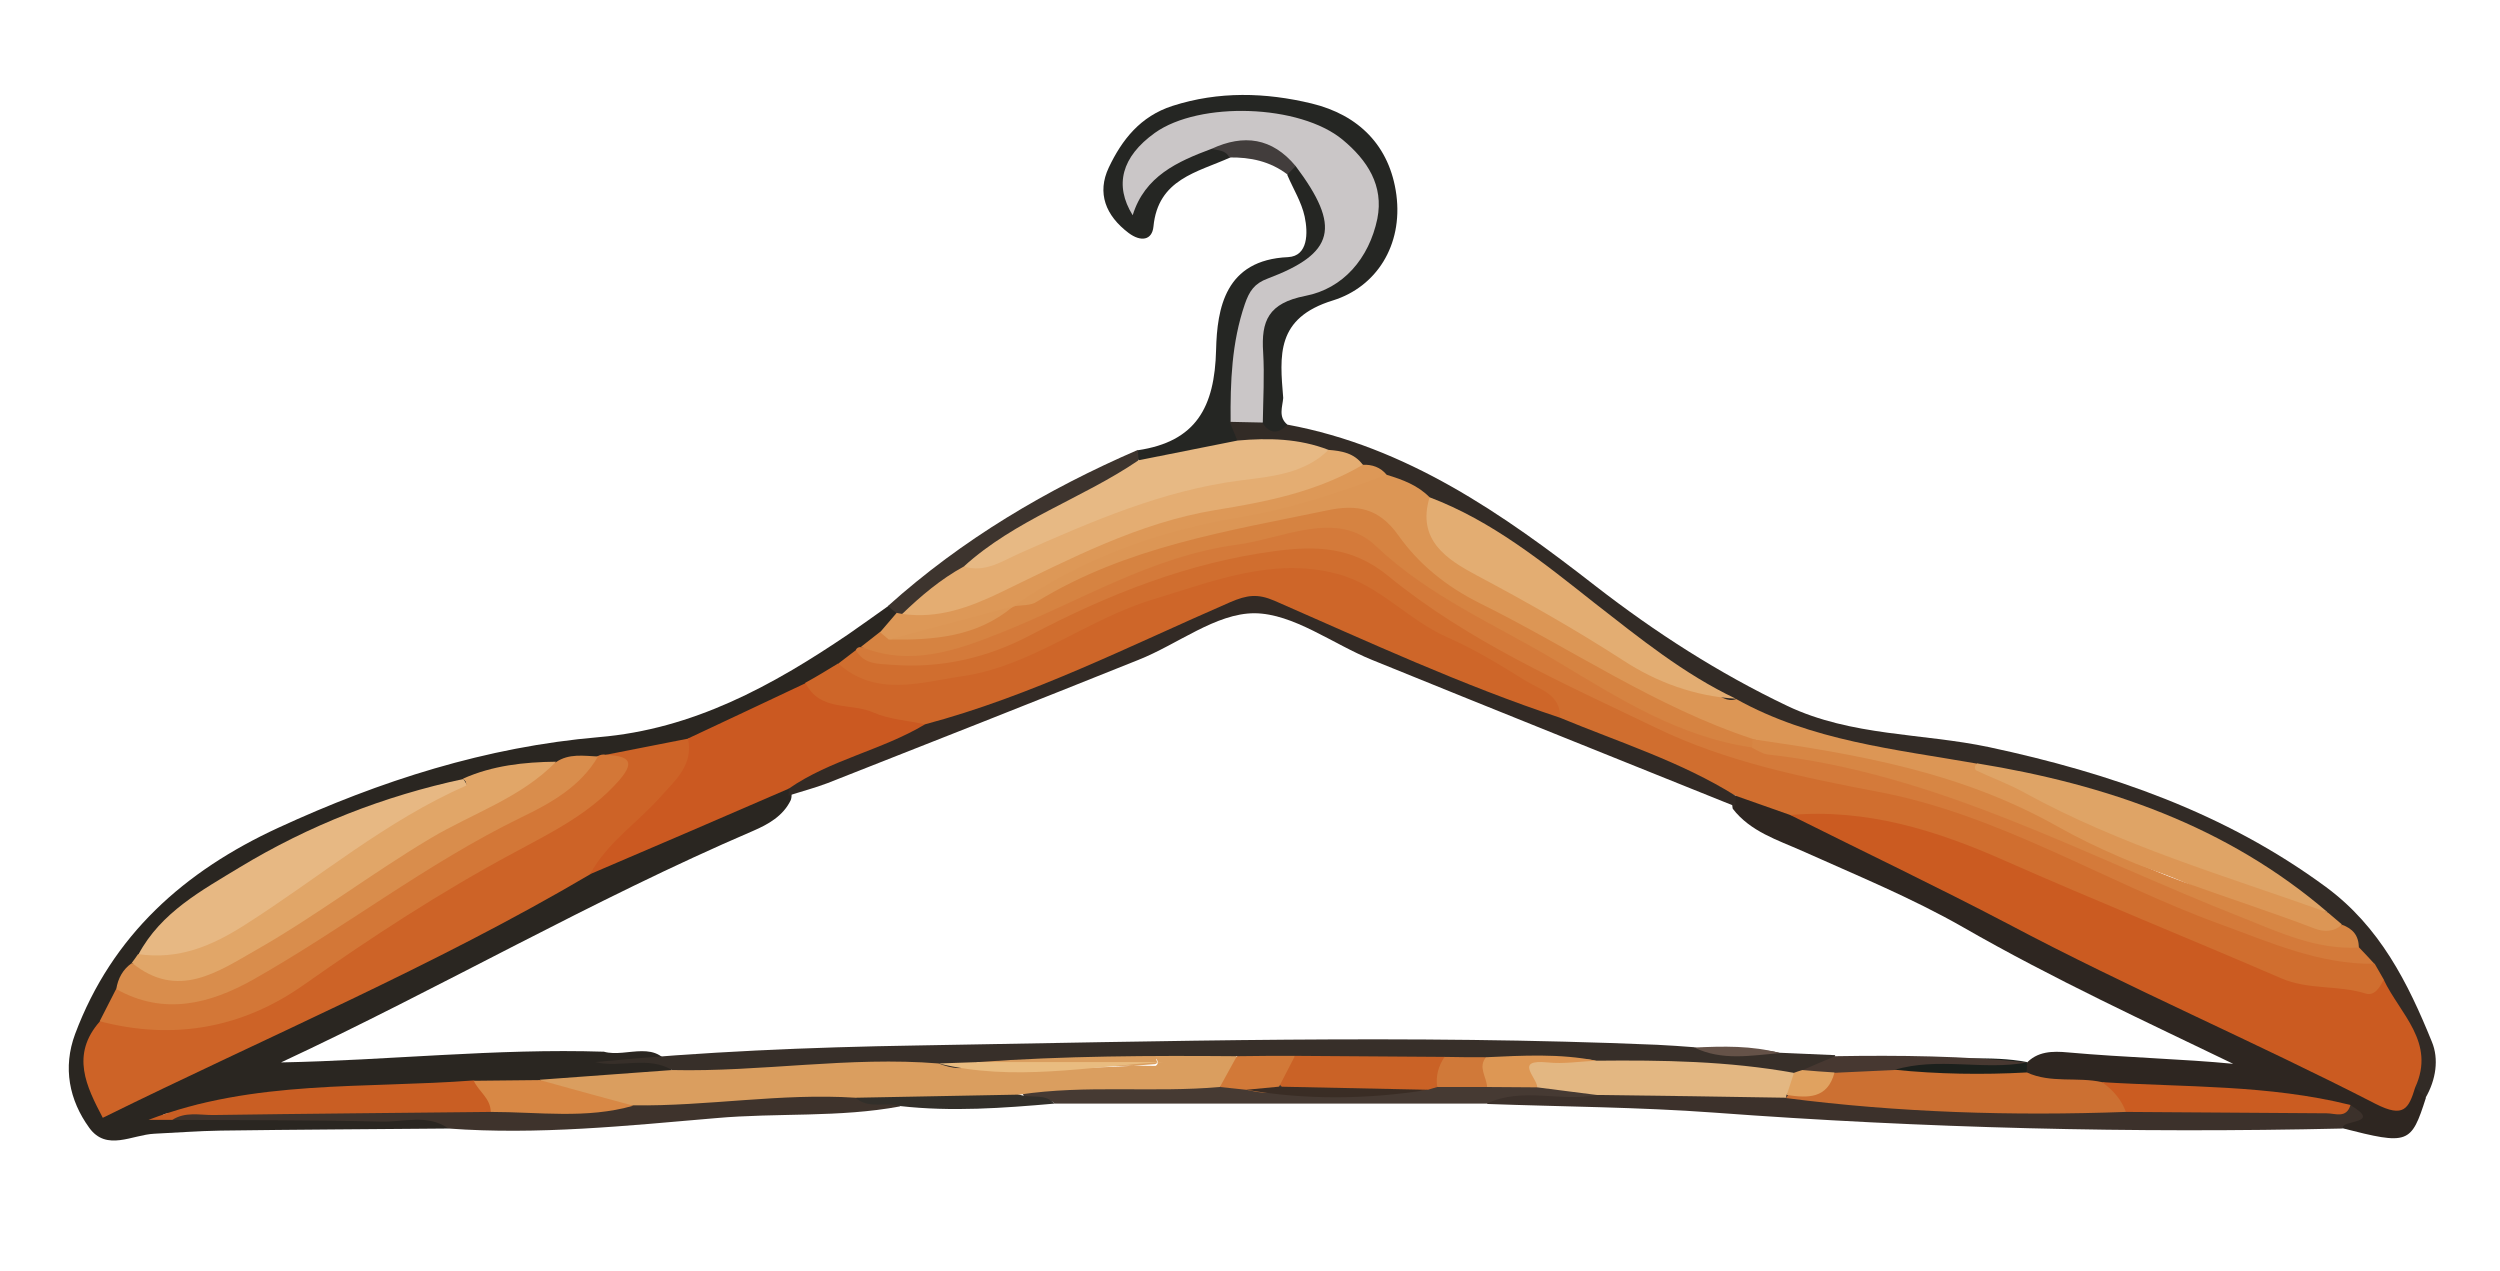 <?xml version="1.0" encoding="utf-8"?>
<!-- Generator: Adobe Illustrator 16.0.0, SVG Export Plug-In . SVG Version: 6.00 Build 0)  -->
<!DOCTYPE svg PUBLIC "-//W3C//DTD SVG 1.0//EN" "http://www.w3.org/TR/2001/REC-SVG-20010904/DTD/svg10.dtd">
<svg version="1.0" id="hanger_xA0_Image_1_" xmlns:x="http://ns.adobe.com/Extensibility/1.0/" xmlns:i="http://ns.adobe.com/AdobeIllustrator/10.0/" xmlns:graph="http://ns.adobe.com/Graphs/1.0/"
	 xmlns="http://www.w3.org/2000/svg" xmlns:xlink="http://www.w3.org/1999/xlink" xmlns:a="http://ns.adobe.com/AdobeSVGViewerExtensions/3.0/"
	 x="0px" y="0px" width="72.24px" height="36.72px" viewBox="0 0 72.24 36.72" style="enable-background:new 0 0 72.24 36.72;"
	 xml:space="preserve">
<g>
	<path style="fill-rule:evenodd;clip-rule:evenodd;fill:#2A2621;" d="M12.96,32.61c-2.2,0.02-4.39,0.03-6.59,0.06
		c-0.64,0.01-1.27,0.06-1.91,0.09c-0.64,0.03-1.38,0.52-1.88-0.17c-0.58-0.8-0.77-1.74-0.41-2.71c1.07-2.86,3.16-4.71,5.87-5.96
		c2.95-1.36,6.01-2.34,9.27-2.62c2.72-0.23,5-1.48,7.2-2.97c0.39-0.27,0.78-0.55,1.16-0.82c0.2-0.13,0.27,0,0.32,0.16
		c-0.03,0.28-0.23,0.45-0.4,0.64c-0.17,0.17-0.35,0.34-0.54,0.49c-0.08,0.06-0.16,0.11-0.24,0.16c-0.21,0.13-0.39,0.29-0.58,0.45
		c-0.29,0.23-0.62,0.4-0.95,0.58c-1.1,0.61-2.26,1.08-3.4,1.6c-0.71,0.41-1.54,0.22-2.28,0.44c-0.12,0.04-0.23,0.06-0.35,0.08
		c-0.42,0.04-0.83,0.08-1.24,0.2c-0.83,0.11-1.67,0.19-2.48,0.44c-2.91,0.78-5.69,1.84-8.12,3.68C5,26.74,4.63,27.1,4.34,27.53
		c-0.09,0.14-0.2,0.26-0.3,0.39c-0.19,0.25-0.36,0.51-0.51,0.79c-0.17,0.33-0.3,0.68-0.48,1.01c-0.12,0.25-0.23,0.51-0.27,0.79
		c-0.06,0.4-0.07,0.83,0.25,1.12c0.36,0.33,0.66-0.06,0.96-0.2c4.43-1.96,8.79-4.09,13.03-6.43c1.5-0.62,2.98-1.29,4.45-1.98
		c0.42-0.19,0.83-0.52,1.34-0.25c0.07,0.11,0.08,0.23,0.04,0.35c-0.22,0.46-0.65,0.7-1.09,0.89c-4.66,2-9.05,4.55-13.64,6.69
		c3.11-0.06,6.21-0.41,9.33-0.31c0.67,0.19,1.58-0.43,1.99,0.6c-1.21,0.56-2.55,0.27-3.81,0.55c-0.63,0.04-1.25-0.02-1.88-0.01
		c-3.05,0.27-6.14,0.02-9.07,0.71c0.1-0.1,0.34-0.07,0.57-0.09c2.26-0.19,4.51-0.07,6.77-0.07C12.41,32.09,12.86,32.07,12.96,32.61z
		"/>
	<path style="fill-rule:evenodd;clip-rule:evenodd;fill:#322B26;" d="M37.2,12.27c3.45,0.64,6.23,2.58,8.9,4.66
		c1.74,1.35,3.56,2.52,5.55,3.47c1.86,0.88,3.89,0.78,5.83,1.19c3.5,0.75,6.81,1.89,9.73,4.04c1.56,1.15,2.37,2.77,3.06,4.47
		c0.21,0.5,0.12,1.1-0.18,1.62c-0.18-0.05-0.29-0.16-0.36-0.33c0.03-1.08-0.5-1.97-0.96-2.89c-0.09-0.18-0.18-0.35-0.31-0.51
		c-0.16-0.18-0.37-0.32-0.48-0.54c-0.12-0.27-0.29-0.5-0.55-0.65c-0.18-0.12-0.35-0.25-0.52-0.39c-2.91-2.3-6.3-3.44-9.88-4.14
		c-2.4-0.18-4.73-0.6-6.87-1.76c-1.93-0.88-3.49-2.3-5.17-3.55c-1.17-0.87-2.37-1.72-3.7-2.35c-0.43-0.24-0.87-0.46-1.31-0.68
		c-0.24-0.12-0.49-0.24-0.73-0.35c-0.35-0.18-0.72-0.3-1.11-0.37c-0.76-0.27-1.58-0.06-2.34-0.34c-0.23-0.14-0.37-0.33-0.35-0.61
		c0.22-0.27,0.51-0.27,0.82-0.24C36.61,12.03,36.83,12.41,37.2,12.27z"/>
	<path style="fill-rule:evenodd;clip-rule:evenodd;fill:#2E2621;" d="M69.79,31.42c0.1,0.1,0.21,0.2,0.31,0.3
		c-0.43,1.34-0.5,1.37-2.42,0.88c-0.07-0.14,0.44-0.61-0.24-0.41c-2.19-0.66-4.48-0.29-6.69-0.65c-0.74-0.06-1.53,0.17-2.16-0.42
		c-0.09-0.11-0.11-0.23-0.06-0.37c0.33-0.38,0.79-0.38,1.22-0.34c1.67,0.15,3.36,0.19,4.78,0.33c-2.46-1.19-5.2-2.45-7.81-3.95
		c-1.49-0.85-3.08-1.5-4.64-2.2c-0.72-0.32-1.5-0.56-2.01-1.22c-0.03-0.13-0.01-0.25,0.05-0.36c0.66-0.34,1.19,0.1,1.76,0.28
		c5.67,2.68,11.18,5.72,16.9,8.31C69.29,31.85,69.45,31.46,69.79,31.42z"/>
	<path style="fill-rule:evenodd;clip-rule:evenodd;fill:#252623;" d="M37.2,12.27c-0.26,0.27-0.5,0.28-0.72-0.05
		c-0.52-0.94-0.32-1.94-0.16-2.91c0.08-0.46,0.46-0.73,0.9-0.9c0.37-0.14,0.76-0.26,1.08-0.51c0.74-0.61,1.4-1.32,1.11-2.34
		c-0.28-0.97-1-1.64-2.03-1.84c-1.06-0.2-2.12-0.37-3.18,0.09c-0.82,0.36-1.32,0.9-1.49,1.91c0.64-0.95,1.3-1.6,2.38-1.64
		c0.24,0.07,0.51,0.12,0.46,0.47c-0.95,0.43-2.09,0.62-2.22,2c-0.04,0.39-0.36,0.45-0.72,0.18c-0.66-0.5-0.92-1.15-0.57-1.89
		c0.38-0.8,0.91-1.48,1.84-1.78c1.34-0.43,2.69-0.39,4.02-0.07c1.36,0.33,2.26,1.22,2.45,2.64c0.19,1.46-0.58,2.66-1.83,3.05
		c-1.66,0.51-1.54,1.59-1.44,2.82C37.06,11.75,36.93,12.05,37.2,12.27z"/>
	<path style="fill-rule:evenodd;clip-rule:evenodd;fill:#3C312B;" d="M67.91,31.93c0.97,0.57-0.28,0.41-0.22,0.68
		c-6.06,0.14-12.11-0.01-18.16-0.46c-2.18-0.16-4.37-0.17-6.56-0.25c0.11-0.62,0.63-0.5,1.02-0.53c0.7-0.06,1.41,0,2.12-0.05
		c1.82,0.04,3.64-0.13,5.45,0.11c2.29,0.2,4.58,0.41,6.89,0.36c0.99-0.02,1.99,0,2.98,0.01c1.93,0.05,3.88-0.16,5.8,0.23
		C67.45,32.08,67.7,32.08,67.91,31.93z"/>
	<path style="fill-rule:evenodd;clip-rule:evenodd;fill:#3E332C;" d="M12.96,32.61c-0.61-0.43-1.3-0.18-1.95-0.2
		C9,32.36,6.99,32.37,4.98,32.36c0.69-0.73,1.63-0.49,2.43-0.52c2.21-0.07,4.43-0.1,6.65-0.02c1.39-0.12,2.8,0.18,4.19-0.15
		c2.12-0.03,4.23-0.56,6.37-0.25c0.46,0.2,1.03,0.09,1.39,0.55c-1.76,0.33-3.55,0.18-5.33,0.34C18.11,32.53,15.54,32.8,12.96,32.61z
		"/>
	<path style="fill-rule:evenodd;clip-rule:evenodd;fill:#252623;" d="M35.54,12.21c0.07,0.18,0.15,0.35,0.22,0.53
		c-0.83,0.72-1.82,0.67-2.82,0.58c-0.12-0.08-0.14-0.19-0.06-0.31c1.68-0.25,2.22-1.24,2.26-2.9c0.03-1.2,0.26-2.6,2.08-2.68
		c0.58-0.03,0.58-0.7,0.48-1.17c-0.09-0.42-0.33-0.8-0.5-1.2c-0.03-0.27,0.13-0.33,0.36-0.33c1.4,1.28,1.24,2.82-0.4,3.54
		c-0.62,0.27-0.86,0.71-1.06,1.31C35.8,10.43,36.06,11.4,35.54,12.21z"/>
	<path style="fill-rule:evenodd;clip-rule:evenodd;fill:#463A33;" d="M46.14,31.64c-1.05,0.21-2.15-0.24-3.18,0.25
		c-4.16,0-8.33,0-12.49,0c-0.24-0.3-0.88,0.24-0.95-0.45c0.3-0.33,0.71-0.33,1.1-0.33c1.51,0.01,3.01-0.05,4.52-0.01
		c0.29,0.01,0.57,0.02,0.85,0.09c1.71,0.28,3.42,0.21,5.13,0.04c0.13-0.04,0.27-0.07,0.41-0.08c0.48-0.06,0.96-0.04,1.44-0.04
		c0.49-0.03,0.97,0.01,1.46,0C45.04,31.18,45.76,30.88,46.14,31.64z"/>
	<path style="fill-rule:evenodd;clip-rule:evenodd;fill:#3D342E;" d="M32.88,13c0.01,0.1,0.01,0.2,0.02,0.3
		c-0.06,0.59-0.56,0.73-0.98,0.92c-1.37,0.63-2.62,1.45-3.87,2.29c-0.64,0.41-1.19,0.96-1.87,1.32c-0.12,0.02-0.21-0.03-0.28-0.12
		c-0.08-0.06-0.16-0.13-0.24-0.2C27.81,15.58,30.25,14.14,32.88,13z"/>
	<path style="fill-rule:evenodd;clip-rule:evenodd;fill:#322F2A;" d="M29.46,31.63c0.33,0.12,0.73-0.05,1.01,0.26
		c-1.49,0.13-2.97,0.24-4.47,0.07c-0.42-0.13-0.9,0.1-1.28-0.24C26.29,31.11,27.87,31.1,29.46,31.63z"/>
	<path style="fill-rule:evenodd;clip-rule:evenodd;fill:#423D3C;" d="M37.44,4.8c-0.08,0.08-0.16,0.16-0.24,0.24
		c-0.5-0.38-1.07-0.5-1.68-0.49c-0.1-0.22-0.33-0.2-0.51-0.25C35.9,3.41,36.98,3.63,37.44,4.8z"/>
	<path style="fill-rule:evenodd;clip-rule:evenodd;fill:#D06E2F;" d="M51.73,23.55c-0.52-0.18-1.04-0.37-1.56-0.55
		c-1.79-0.69-3.59-1.36-5.29-2.27c-0.3-0.45-0.76-0.7-1.22-0.94c-1.41-0.75-2.81-1.51-4.13-2.41c-0.91-0.61-1.87-0.73-2.96-0.54
		c-2.1,0.38-4.09,1.04-5.97,2.04c-1.62,0.86-3.35,1.3-5.19,1.1c-0.52-0.05-1.19,0.05-1.18-0.81c0.17-0.13,0.34-0.26,0.51-0.39
		c1.84,0.33,3.56,0.02,5.21-0.85c2.13-1.12,4.36-1.95,6.77-2.29c1.36-0.19,2.51-0.02,3.71,0.82c4.42,3.09,9.15,5.5,14.58,6.26
		c1.04,0.15,1.99,0.53,2.94,0.97c3.46,1.63,7,3.06,10.67,4.16c0.09,0.16,0.18,0.31,0.27,0.47c0,0.74-0.53,0.65-1.01,0.63
		c-1.72-0.07-3.21-0.88-4.78-1.46c-3.02-1.12-5.79-2.91-9.01-3.49C53.3,23.85,52.5,23.76,51.73,23.55z"/>
	<path style="fill-rule:evenodd;clip-rule:evenodd;fill:#CD6327;" d="M17.51,21.81c0.8-0.16,1.59-0.31,2.39-0.47
		c0.75,0.26,0.21,0.7,0.07,0.96c-0.55,0.99-1.41,1.71-2.27,2.43c-0.21,0.18-0.48,0.29-0.64,0.53c-4.53,2.67-9.37,4.71-14.09,7.04
		c-0.47-0.9-0.94-1.82-0.08-2.79c0.27-0.21,0.58-0.27,0.91-0.19c1.73,0.43,3.27-0.11,4.65-1.05c2.54-1.74,5.19-3.28,7.85-4.81
		C16.88,23.14,17.76,22.85,17.51,21.81z"/>
	<path style="fill-rule:evenodd;clip-rule:evenodd;fill:#CE6629;" d="M24.22,19.17c1.1,0.99,2.4,0.54,3.59,0.37
		c2-0.29,3.61-1.65,5.51-2.22c1.72-0.52,3.46-1.23,5.31-0.74c1.21,0.31,2.05,1.33,3.18,1.83c0.8,0.35,1.55,0.81,2.29,1.27
		c0.41,0.25,1,0.39,0.98,1.06c-0.99,0.23-1.77-0.38-2.57-0.73c-1.89-0.83-3.88-1.43-5.69-2.45c-0.43-0.24-0.77-0.17-1.21,0.05
		c-2.49,1.24-5.14,2.12-7.68,3.26c-0.44,0.2-0.91,0.28-1.4,0.26c-0.87-0.13-1.74-0.26-2.56-0.56c-0.36-0.13-0.94-0.17-0.7-0.84
		C23.6,19.55,23.91,19.36,24.22,19.17z"/>
	<path style="fill-rule:evenodd;clip-rule:evenodd;fill:#D47A3A;" d="M68.61,27.85c-1.6,0.02-3.01-0.62-4.47-1.15
		c-3.32-1.21-6.36-3.16-9.87-3.82c-2.2-0.42-4.39-0.87-6.4-1.84c-2.68-1.29-5.44-2.5-7.76-4.4c-1.04-0.85-2.08-0.87-3.24-0.72
		c-2.52,0.33-4.84,1.25-7.07,2.42c-1.26,0.67-2.6,0.98-4.03,0.87c-0.41-0.03-0.81-0.01-1.04-0.43c0.03-0.06,0.08-0.09,0.16-0.08
		c2.62,0.1,4.84-1.05,7.12-2.13c1.85-0.88,3.87-1.24,5.89-1.49c0.72-0.09,1.52-0.11,2.05,0.44c1.74,1.8,4.12,2.56,6.15,3.87
		c1.41,0.91,2.93,1.62,4.6,1.96c0.96,0.3,1.94,0.5,2.92,0.65c2.03,0.33,3.9,1.06,5.77,1.9c2.65,1.19,5.32,2.38,8.14,3.15
		c0.24,0.06,0.45,0.15,0.63,0.32C68.31,27.52,68.46,27.69,68.61,27.85z"/>
	<path style="fill-rule:evenodd;clip-rule:evenodd;fill:#CB5921;" d="M23.28,19.74c0.41,0.83,1.31,0.56,1.96,0.85
		c0.46,0.2,0.99,0.23,1.49,0.34c-1.11,1.05-2.57,1.37-3.94,1.86c-1.91,0.83-3.82,1.65-5.74,2.47c0.5-0.92,1.38-1.49,2.05-2.25
		c0.43-0.48,0.94-0.91,0.78-1.67C21.02,20.81,22.15,20.27,23.28,19.74z"/>
	<path style="fill-rule:evenodd;clip-rule:evenodd;fill:#DA9E5F;" d="M29.46,31.63c-1.58,0.03-3.16,0.06-4.74,0.09
		c-2.15-0.14-4.27,0.25-6.42,0.22c-0.98,0.03-1.98,0.16-2.7-0.74c1.27-0.09,2.55-0.19,3.82-0.28c2.53-0.37,5.08-0.51,7.64-0.42
		c2.09,0.6,4.22,0.25,6.33,0.3c0.16-0.08-0.04-0.3,0.03-0.16c0.03,0.06,0.01,0.1-0.05,0.11c-1.69,0.14-3.38,0.15-5.07-0.01
		c-0.03-0.35,0.22-0.38,0.46-0.37c2.23,0.04,4.47-0.06,6.7-0.09c0.72,0.52,0.12,0.8-0.21,1.13C33.33,31.58,31.38,31.34,29.46,31.63z
		"/>
	<path style="fill-rule:evenodd;clip-rule:evenodd;fill:#372F29;" d="M35.74,30.52c-2.49-0.02-4.99-0.01-7.48,0.17
		c-0.37,0.26-0.75,0.19-1.14,0.04c-2.57-0.21-5.13,0.25-7.7,0.19c-0.71-0.42-1.49-0.05-2.22-0.23c3.09-0.3,6.19-0.43,9.29-0.48
		c7.13-0.12,14.26-0.32,21.39-0.02c0.36,0.02,0.72,0.04,1.07,0.07c0.81,0.25,1.65-0.04,2.47,0.16c0.54,0.02,1.07,0.05,1.61,0.07
		c-0.1,0.62-0.68,0.49-1.05,0.69c-0.13,0.04-0.27,0.05-0.41,0.06c-1.81-0.31-3.64-0.06-5.46-0.28c-1.03-0.32-2.09-0.09-3.14-0.15
		c-0.43-0.01-0.86,0.04-1.29,0c-1.4,0.03-2.8,0.03-4.2,0.01C36.89,30.77,36.26,30.97,35.74,30.52z"/>
	<path style="fill-rule:evenodd;clip-rule:evenodd;fill:#D37737;" d="M17.51,21.81c0.53,0.04,0.93,0.11,0.38,0.74
		c-0.84,0.96-1.95,1.5-3.04,2.09c-2.11,1.13-4.1,2.43-6.06,3.81c-1.78,1.26-3.78,1.62-5.91,1.06c0.16-0.31,0.32-0.63,0.48-0.94
		c2.37,0.45,4.25-0.61,6.05-1.93c2.48-1.82,5.33-3.05,7.86-4.79C17.35,21.81,17.42,21.79,17.51,21.81z"/>
	<path style="fill-rule:evenodd;clip-rule:evenodd;fill:#D68341;" d="M50.64,21.6c-2.12-0.3-3.88-1.43-5.65-2.49
		c-1.76-1.06-3.67-1.85-5.23-3.33c-1.12-1.07-2.67-0.22-4.02-0.04c-2.46,0.33-4.56,1.65-6.81,2.54c-1.3,0.52-2.63,0.99-4.05,0.41
		c0.18-0.14,0.37-0.29,0.55-0.43c0.16-0.02,0.33-0.05,0.49-0.07c1.14,0.03,2.2-0.25,3.19-0.8c0.11-0.06,0.21-0.1,0.33-0.14
		c1.57-0.59,2.98-1.56,4.65-1.91c1.45-0.31,2.9-0.58,4.34-0.9c0.87-0.19,1.59,0.04,2.13,0.75c0.79,1.05,1.84,1.72,3.01,2.31
		c2.24,1.13,4.3,2.64,6.75,3.35c0.19,0.06,0.34,0.21,0.42,0.41C50.77,21.39,50.73,21.5,50.64,21.6z"/>
	<path style="fill-rule:evenodd;clip-rule:evenodd;fill:#322A25;" d="M22.79,22.79c1.21-0.84,2.69-1.11,3.94-1.86
		c3.08-0.82,5.92-2.27,8.82-3.53c0.49-0.21,0.79-0.25,1.28-0.04c2.72,1.19,5.42,2.44,8.25,3.38c1.71,0.71,3.5,1.27,5.08,2.26
		c-0.01,0.1-0.01,0.2-0.02,0.3c-3.5-1.41-7-2.81-10.49-4.23c-1.14-0.46-2.27-1.34-3.4-1.35c-1.12,0-2.22,0.9-3.36,1.35
		c-2.99,1.2-5.98,2.38-8.98,3.56c-0.37,0.14-0.75,0.24-1.13,0.36C22.8,22.93,22.79,22.86,22.79,22.79z"/>
	<path style="fill-rule:evenodd;clip-rule:evenodd;fill:#E7B883;" d="M4,27.58c0.65-1.22,1.83-1.85,2.93-2.52
		c2-1.21,4.17-2.06,6.46-2.55c0.23,0.36,0.24,0.38,0.1,0.46c-2.52,1.37-4.75,3.19-7.25,4.59C5.53,27.95,4.74,28.15,4,27.58z"/>
	<path style="fill-rule:evenodd;clip-rule:evenodd;fill:#D98D4C;" d="M17.28,21.86c-0.51,0.88-1.39,1.36-2.22,1.76
		c-2.73,1.33-5.13,3.21-7.75,4.69C6.08,29,4.74,29.36,3.36,28.58c0.05-0.31,0.19-0.57,0.45-0.75c1.9,0.57,3.33-0.46,4.74-1.44
		c2.39-1.67,4.87-3.16,7.52-4.37C16.44,21.77,16.86,21.84,17.28,21.86z"/>
	<path style="fill-rule:evenodd;clip-rule:evenodd;fill:#E1A668;" d="M16.07,22.01c-1.02,1.05-2.42,1.49-3.64,2.22
		c-1.71,1.02-3.29,2.23-5.01,3.21c-1.11,0.63-2.28,1.47-3.61,0.38c0.06-0.08,0.12-0.16,0.18-0.25c1.17,0.17,2.13-0.23,3.11-0.86
		c2.12-1.35,4.05-2.99,6.37-4.01c0.01,0,0-0.08-0.01-0.11c-0.02-0.03-0.05-0.06-0.08-0.09C14.23,22.12,15.14,22.02,16.07,22.01z"/>
	<path style="fill-rule:evenodd;clip-rule:evenodd;fill:#C95E23;" d="M14.18,32.13c-2.68,0.03-5.35,0.05-8.03,0.09
		c-0.39,0-0.8-0.1-1.17,0.14c-0.23,0-0.46,0-0.69,0c3.04-1.17,6.25-0.9,9.4-1.14C14,31.44,14.48,31.57,14.18,32.13z"/>
	<path style="fill-rule:evenodd;clip-rule:evenodd;fill:#DD9857;" d="M25.68,18.48c-0.08-0.07-0.16-0.14-0.25-0.21
		c0.16-0.19,0.32-0.37,0.48-0.56c0.05,0.01,0.1,0.02,0.16,0.03c1.9-0.49,3.67-1.33,5.42-2.2c1.12-0.56,2.33-0.82,3.54-1.1
		c1.24-0.28,2.53-0.4,3.67-1.03c0.21-0.11,0.46-0.13,0.68,0.02c0.27-0.01,0.51,0.07,0.69,0.29c-0.06,0.55-0.54,0.51-0.89,0.62
		c-1.44,0.44-2.92,0.72-4.4,0.99c-1.98,0.36-3.69,1.39-5.49,2.2l0,0C28.15,18.11,26.92,18.31,25.68,18.48z"/>
	<path style="fill-rule:evenodd;clip-rule:evenodd;fill:#D88845;" d="M14.18,32.13c0-0.39-0.35-0.59-0.49-0.9
		c0.64-0.01,1.27-0.01,1.91-0.02c0.9,0.25,1.8,0.5,2.7,0.74C16.95,32.34,15.56,32.13,14.18,32.13z"/>
	<path style="fill-rule:evenodd;clip-rule:evenodd;fill:#CB5B21;" d="M51.73,23.55c2.2-0.19,4.22,0.44,6.2,1.32
		c2.65,1.17,5.33,2.25,7.99,3.4c0.79,0.34,1.65,0.19,2.44,0.44c0.25,0.08,0.41-0.18,0.52-0.4c0.47,0.99,1.51,1.81,0.91,3.11
		c-0.19,0.62-0.33,0.89-1.14,0.48c-3.5-1.8-7.13-3.35-10.62-5.2C55.95,25.61,53.83,24.6,51.73,23.55z"/>
	<path style="fill-rule:evenodd;clip-rule:evenodd;fill:#DC9655;" d="M29.28,17.52c1.99-1.4,4.24-2.19,6.6-2.58
		c1.46-0.25,2.82-0.71,4.19-1.22c0.46,0.14,0.9,0.3,1.25,0.66c0.19,0.85,0.6,1.59,1.41,1.96c2.34,1.08,4.36,2.75,6.78,3.69
		c0.21,0.08,0.4,0.27,0.66,0.17c2.17,1.21,4.6,1.45,6.98,1.87c3.27,1.7,6.88,2.58,10.13,4.31c0.13,0.11,0.26,0.22,0.39,0.33
		c-0.48,0.8-1.09,0.2-1.55,0.05c-1.55-0.5-2.96-1.39-4.55-1.81c-2.14-0.56-3.86-2.12-6.05-2.53c-1.64-0.31-3.28-0.57-4.88-1.07
		c-2.82-0.93-5.25-2.62-7.88-3.92c-0.96-0.48-1.76-1.12-2.36-1.97c-0.55-0.77-1.18-0.9-2.06-0.71c-2.88,0.6-5.79,1.05-8.37,2.63
		C29.79,17.51,29.51,17.48,29.28,17.52z"/>
	<path style="fill-rule:evenodd;clip-rule:evenodd;fill:#CAC6C7;" d="M37.44,4.8c-0.68-0.82-1.5-0.93-2.43-0.5
		c-0.99,0.37-1.93,0.79-2.28,1.92c-0.54-0.87-0.32-1.69,0.64-2.38c1.29-0.92,4.19-0.83,5.43,0.2c0.71,0.59,1.19,1.32,1,2.28
		c-0.24,1.15-0.99,2.02-2.08,2.23c-1.07,0.21-1.28,0.72-1.22,1.63c0.04,0.67,0,1.35-0.01,2.03c-0.31-0.01-0.62-0.01-0.93-0.02
		c-0.01-1.15,0.03-2.29,0.41-3.4c0.13-0.38,0.28-0.6,0.66-0.74C38.57,7.32,38.76,6.56,37.44,4.8z"/>
	<path style="fill-rule:evenodd;clip-rule:evenodd;fill:#E4AD72;" d="M39.38,13.43c-1.32,0.78-2.78,1.07-4.27,1.31
		c-2.22,0.37-4.19,1.41-6.18,2.37c-0.91,0.44-1.83,0.78-2.86,0.63c0.54-0.52,1.12-1.01,1.78-1.37c0.84-0.16,1.53-0.66,2.27-1.03
		c2.61-1.32,5.48-1.69,8.27-2.34C38.77,13.03,39.13,13.09,39.38,13.43z"/>
	<path style="fill-rule:evenodd;clip-rule:evenodd;fill:#E7B984;" d="M38.39,13c-0.7,0.69-1.66,0.77-2.53,0.88
		c-2.27,0.29-4.32,1.19-6.38,2.1c-0.52,0.23-1.01,0.58-1.63,0.39c1.48-1.35,3.42-1.96,5.05-3.07c0.95-0.19,1.91-0.38,2.86-0.57
		C36.66,12.65,37.54,12.67,38.39,13z"/>
	<path style="fill-rule:evenodd;clip-rule:evenodd;fill:#E3AD72;" d="M50.16,20.19c-1.19-0.07-2.3-0.48-3.26-1.11
		c-1.38-0.89-2.79-1.69-4.24-2.46c-0.84-0.45-1.73-1.01-1.35-2.25c1.8,0.68,3.28,1.88,4.76,3.05
		C47.38,18.44,48.66,19.48,50.16,20.19z"/>
	<path style="fill-rule:evenodd;clip-rule:evenodd;fill:#DFA466;" d="M67.27,26.37c-2.97-1.06-6-1.94-8.78-3.47
		c-0.45-0.25-0.93-0.42-1.39-0.64c-0.02-0.01-0.04-0.07-0.03-0.11s0.04-0.06,0.07-0.09C60.87,22.67,64.35,23.86,67.27,26.37z"/>
	<path style="fill-rule:evenodd;clip-rule:evenodd;fill:#D78644;" d="M50.64,21.36c3.06,0.44,6.03,0.95,8.83,2.53
		c2.29,1.29,4.92,1.99,7.41,2.94c0.26,0.1,0.55,0.11,0.79-0.11c0.31,0.11,0.49,0.31,0.49,0.66c-1.24,0.07-2.32-0.45-3.43-0.89
		c-4.48-1.76-8.75-4.15-13.66-4.69c-0.15-0.02-0.29-0.12-0.44-0.19C50.64,21.52,50.64,21.44,50.64,21.36z"/>
	<path style="fill-rule:evenodd;clip-rule:evenodd;fill:#CC7032;" d="M61.43,32.13c-3.28,0.12-6.56,0.02-9.82-0.4
		c0.03-0.05,0.07-0.1,0.1-0.15c0.57-0.18,1.03-0.57,1.56-0.82c0.54-0.08,1.07-0.03,1.61-0.04c1.23,0.13,2.49-0.28,3.69,0.27
		c0.69,0.32,1.46,0.12,2.17,0.28C61.2,31.37,61.6,31.51,61.43,32.13z"/>
	<path style="fill-rule:evenodd;clip-rule:evenodd;fill:#CB5C21;" d="M61.43,32.13c-0.13-0.36-0.38-0.64-0.69-0.86
		c2.4,0.15,4.82,0.07,7.18,0.66c-0.12,0.4-0.44,0.24-0.69,0.24C65.29,32.16,63.36,32.14,61.43,32.13z"/>
	<path style="fill-rule:evenodd;clip-rule:evenodd;fill:#1B201C;" d="M58.56,30.99c-1.28,0.07-2.56,0.05-3.83-0.08
		c0.04-0.46,0.4-0.31,0.64-0.3c1.07,0.03,2.14-0.12,3.21,0.08l-0.01,0.01C58.57,30.8,58.57,30.9,58.56,30.99z"/>
	<path style="fill-rule:evenodd;clip-rule:evenodd;fill:#E3B782;" d="M46.13,30.65c1.91-0.02,3.81,0.01,5.7,0.35
		c0.15,0.28-0.04,0.46-0.21,0.64c0,0-0.01,0.08-0.01,0.08c-1.82-0.03-3.65-0.06-5.47-0.08c-0.58-0.07-1.15-0.15-1.72-0.22
		c-0.19-0.18-0.55-0.3-0.49-0.59c0.07-0.35,0.44-0.22,0.69-0.22C45.12,30.61,45.63,30.56,46.13,30.65z"/>
	<path style="fill-rule:evenodd;clip-rule:evenodd;fill:#CA6226;" d="M37.42,30.51c1.44,0.01,2.88,0.02,4.32,0.03
		c0.14,0.34,0.01,0.62-0.21,0.87c-0.09,0.03-0.18,0.05-0.27,0.08c-1.35,0.15-2.7,0.03-4.05,0.07
		C36.56,31.06,37.03,30.79,37.42,30.51z"/>
	<path style="fill-rule:evenodd;clip-rule:evenodd;fill:#DD9754;" d="M46.13,30.65c-0.47,0.02-0.95,0.1-1.41,0.05
		c-0.99-0.1-0.3,0.44-0.3,0.72c-0.48,0-0.96-0.01-1.45-0.01c-0.24-0.28-0.58-0.55-0.03-0.86C44.01,30.5,45.07,30.44,46.13,30.65z"/>
	<path style="fill-rule:evenodd;clip-rule:evenodd;fill:#D27938;" d="M37.42,30.51c-0.15,0.3-0.31,0.59-0.46,0.89
		c-0.29,0.27-0.62,0.15-0.95,0.09c-0.25-0.03-0.51-0.05-0.76-0.08c0.16-0.3,0.33-0.59,0.49-0.89C36.3,30.51,36.86,30.51,37.42,30.51
		z"/>
	<path style="fill-rule:evenodd;clip-rule:evenodd;fill:#D07939;" d="M42.94,30.55c-0.24,0.29,0.02,0.57,0.03,0.86
		c-0.48,0-0.96,0-1.44,0c-0.05-0.32,0.04-0.61,0.21-0.87C42.15,30.55,42.54,30.55,42.94,30.55z"/>
	<path style="fill-rule:evenodd;clip-rule:evenodd;fill:#3A2D25;" d="M36.01,31.49c0.31-0.03,0.63-0.06,0.95-0.09
		c1.44,0.03,2.87,0.06,4.31,0.09C39.51,31.77,37.76,31.79,36.01,31.49z"/>
	<path style="fill-rule:evenodd;clip-rule:evenodd;fill:#473831;" d="M58.58,30.7c-1.27,0.24-2.58-0.17-3.85,0.22
		c-0.58,0.03-1.15,0.05-1.73,0.08c-0.33,0.17-0.65,0.28-0.93-0.07c0.32-0.14,0.64-0.28,0.96-0.41
		C54.89,30.49,56.74,30.51,58.58,30.7z"/>
	<path style="fill-rule:evenodd;clip-rule:evenodd;fill:#655248;" d="M51.43,30.43c-0.83,0.07-1.67,0.23-2.47-0.16
		C49.79,30.23,50.62,30.21,51.43,30.43z"/>
	<path style="fill-rule:evenodd;clip-rule:evenodd;fill:#E9BC80;" d="M27.13,30.73c0.38-0.01,0.76-0.03,1.14-0.04
		c1.77,0,3.55,0,5.32,0C31.44,30.82,29.27,31.26,27.13,30.73z"/>
	<path style="fill-rule:evenodd;clip-rule:evenodd;fill:#E0A260;" d="M52.08,30.92c0.31,0.03,0.62,0.05,0.93,0.07
		c-0.2,0.77-0.78,0.74-1.38,0.65c0.07-0.21,0.14-0.43,0.21-0.64C51.91,30.97,51.99,30.95,52.08,30.92z"/>
	<path style="fill-rule:evenodd;clip-rule:evenodd;fill:#DC9655;" d="M25.68,18.48c1.2-0.32,2.4-0.64,3.6-0.96
		C28.23,18.41,26.97,18.5,25.68,18.48z"/>
</g>
</svg>
